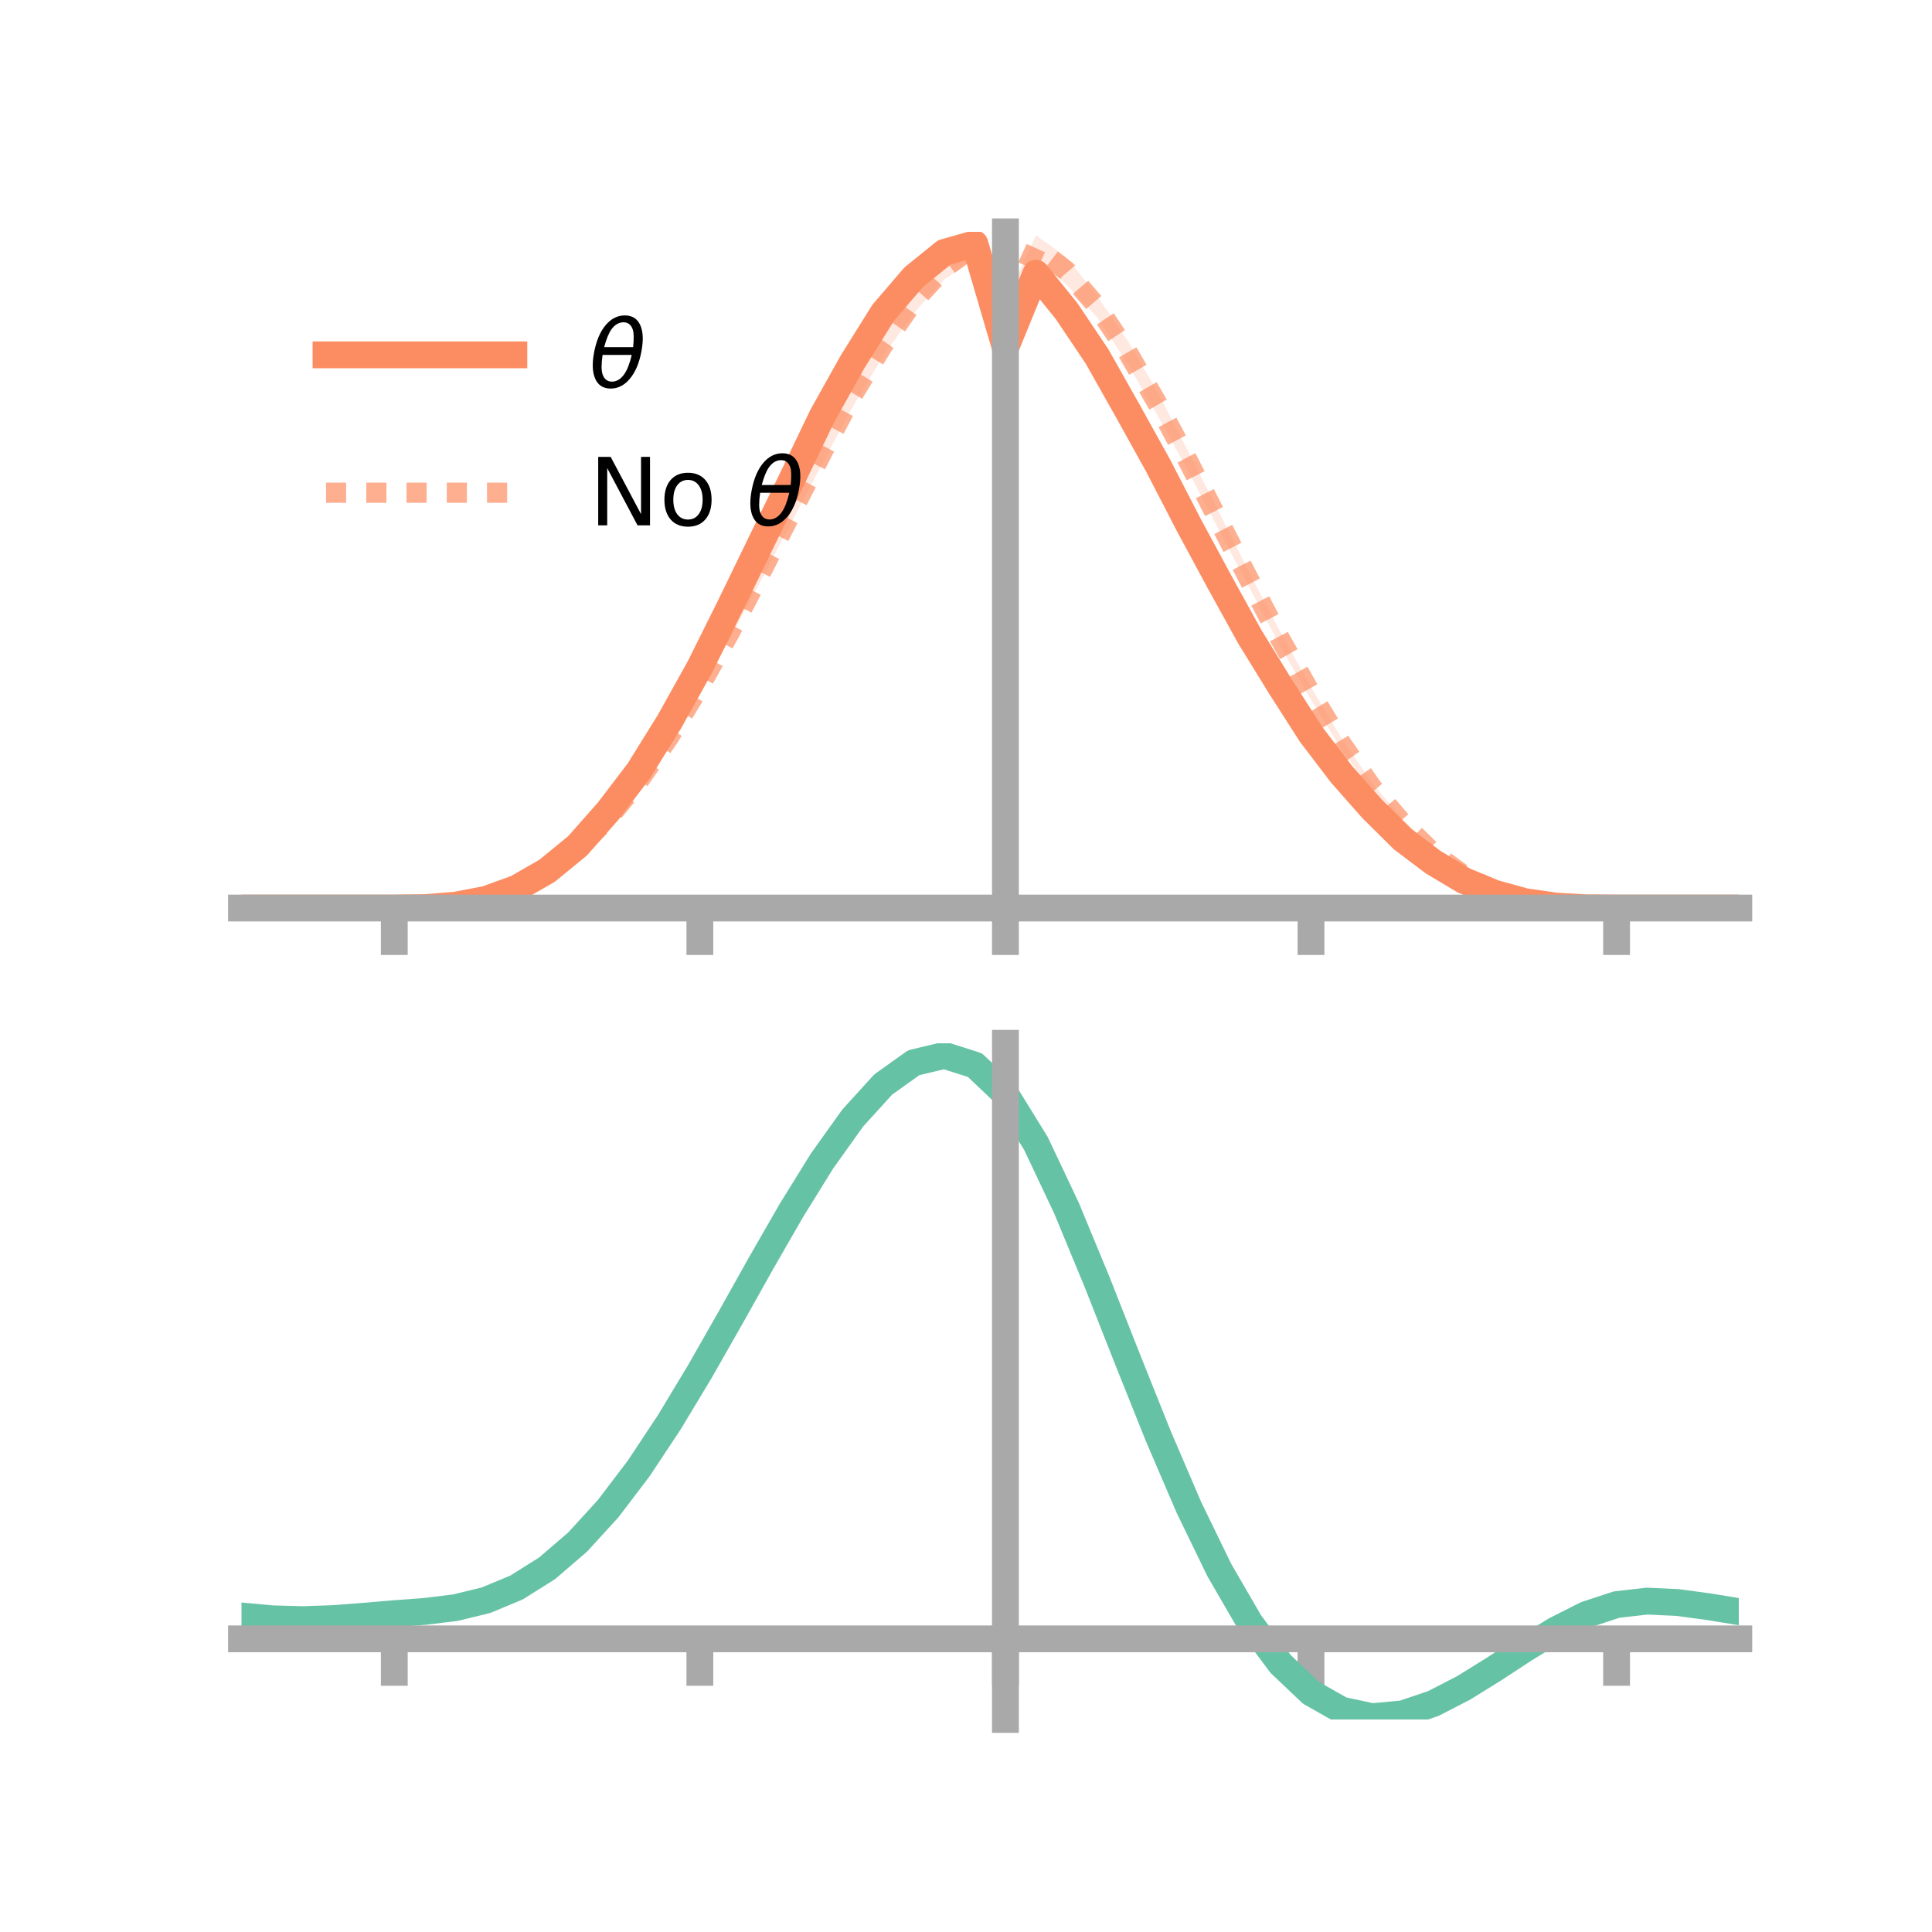 <?xml version="1.0" encoding="utf-8" standalone="no"?>
<!DOCTYPE svg PUBLIC "-//W3C//DTD SVG 1.1//EN"
  "http://www.w3.org/Graphics/SVG/1.1/DTD/svg11.dtd">
<!-- Created with matplotlib (https://matplotlib.org/) -->
<svg height="144pt" version="1.1" viewBox="0 0 144 144" width="144pt" xmlns="http://www.w3.org/2000/svg" xmlns:xlink="http://www.w3.org/1999/xlink">
 <defs>
  <style type="text/css">*{stroke-linecap:butt;stroke-linejoin:round;}</style>
 </defs>
 <g id="figure_1">
  <g id="patch_1">
   <path d="M 0 144 
L 144 144 
L 144 0 
L 0 0 
z
" style="fill:none;"/>
  </g>
  <g id="axes_1">
   <g id="patch_2">
    <path d="M 18 67.68 
L 129.6 67.68 
L 129.6 17.28 
L 18 17.28 
z
" style="fill:none;"/>
   </g>
   <g id="PolyCollection_1">
    <path clip-path="url(#p57e6b71f62)" d="M 18 67.68 
L 18 67.68 
L 20.278 67.68 
L 22.555 67.68 
L 24.833 67.68 
L 27.11 67.68 
L 29.388 67.68 
L 31.665 67.635 
L 33.943 67.429 
L 36.22 66.969 
L 38.498 66.094 
L 40.776 64.728 
L 43.053 62.772 
L 45.331 60.162 
L 47.608 57.113 
L 49.886 53.389 
L 52.163 49.202 
L 54.441 44.492 
L 56.718 39.823 
L 58.996 35.112 
L 61.273 30.246 
L 63.551 26.049 
L 65.829 22.507 
L 68.106 19.83 
L 70.384 18.012 
L 72.661 17.28 
L 74.939 25.102 
L 77.216 19.452 
L 79.494 22.351 
L 81.771 25.67 
L 84.049 29.85 
L 86.327 33.908 
L 88.604 38.481 
L 90.882 42.591 
L 93.159 46.917 
L 95.437 50.602 
L 97.714 54.321 
L 99.992 57.373 
L 102.269 59.974 
L 104.547 62.355 
L 106.824 64.065 
L 109.102 65.487 
L 111.38 66.462 
L 113.657 67.138 
L 115.935 67.499 
L 118.212 67.651 
L 120.49 67.68 
L 122.767 67.68 
L 125.045 67.68 
L 127.322 67.68 
L 129.6 67.68 
L 129.6 67.68 
L 129.6 67.68 
L 127.322 67.68 
L 125.045 67.68 
L 122.767 67.68 
L 120.49 67.68 
L 118.212 67.676 
L 115.935 67.566 
L 113.657 67.265 
L 111.38 66.681 
L 109.102 65.767 
L 106.824 64.464 
L 104.547 62.738 
L 102.269 60.603 
L 99.992 58.048 
L 97.714 55.124 
L 95.437 51.735 
L 93.159 48.024 
L 90.882 44.099 
L 88.604 39.765 
L 86.327 35.525 
L 84.049 31.373 
L 81.771 27.477 
L 79.494 24.017 
L 77.216 21.279 
L 74.939 26.775 
L 72.661 19.057 
L 70.384 19.616 
L 68.106 21.482 
L 65.829 24.114 
L 63.551 27.864 
L 61.273 31.818 
L 58.996 36.452 
L 56.718 41.068 
L 54.441 45.785 
L 52.163 50.239 
L 49.886 54.222 
L 47.608 57.829 
L 45.331 60.747 
L 43.053 63.302 
L 40.776 65.078 
L 38.498 66.328 
L 36.22 67.1 
L 33.943 67.507 
L 31.665 67.664 
L 29.388 67.68 
L 27.11 67.68 
L 24.833 67.68 
L 22.555 67.68 
L 20.278 67.68 
L 18 67.68 
z
" style="fill:#fc8d62;fill-opacity:0.2;"/>
   </g>
   <g id="PolyCollection_2">
    <path clip-path="url(#p57e6b71f62)" d="M 18 67.68 
L 18 67.68 
L 20.278 67.68 
L 22.555 67.68 
L 24.833 67.68 
L 27.11 67.68 
L 29.388 67.68 
L 31.665 67.639 
L 33.943 67.436 
L 36.22 66.971 
L 38.498 66.139 
L 40.776 64.781 
L 43.053 63.032 
L 45.331 60.738 
L 47.608 57.832 
L 49.886 54.507 
L 52.163 50.668 
L 54.441 46.625 
L 56.718 42.075 
L 58.996 37.488 
L 61.273 32.943 
L 63.551 28.577 
L 65.829 24.915 
L 68.106 21.567 
L 70.384 19.147 
L 72.661 17.325 
L 74.939 22.471 
L 77.216 17.545 
L 79.494 19.167 
L 81.771 22.057 
L 84.049 25.382 
L 86.327 29.305 
L 88.604 33.736 
L 90.882 38.224 
L 93.159 42.759 
L 95.437 47.121 
L 97.714 51.205 
L 99.992 55.032 
L 102.269 58.353 
L 104.547 61.026 
L 106.824 63.361 
L 109.102 65.044 
L 111.38 66.292 
L 113.657 67.077 
L 115.935 67.475 
L 118.212 67.651 
L 120.49 67.68 
L 122.767 67.68 
L 125.045 67.68 
L 127.322 67.68 
L 129.6 67.68 
L 129.6 67.68 
L 129.6 67.68 
L 127.322 67.68 
L 125.045 67.68 
L 122.767 67.68 
L 120.49 67.68 
L 118.212 67.671 
L 115.935 67.558 
L 113.657 67.23 
L 111.38 66.489 
L 109.102 65.422 
L 106.824 63.788 
L 104.547 61.681 
L 102.269 59.022 
L 99.992 55.852 
L 97.714 52.159 
L 95.437 48.187 
L 93.159 43.875 
L 90.882 39.572 
L 88.604 35.18 
L 86.327 31.059 
L 84.049 27.119 
L 81.771 23.634 
L 79.494 21.212 
L 77.216 19.382 
L 74.939 24.464 
L 72.661 19.305 
L 70.384 20.822 
L 68.106 23.345 
L 65.829 26.533 
L 63.551 30.325 
L 61.273 34.57 
L 58.996 38.923 
L 56.718 43.276 
L 54.441 47.507 
L 52.163 51.657 
L 49.886 55.335 
L 47.608 58.612 
L 45.331 61.254 
L 43.053 63.469 
L 40.776 65.175 
L 38.498 66.363 
L 36.22 67.126 
L 33.943 67.521 
L 31.665 67.665 
L 29.388 67.68 
L 27.11 67.68 
L 24.833 67.68 
L 22.555 67.68 
L 20.278 67.68 
L 18 67.68 
z
" style="fill:#fc8d62;fill-opacity:0.2;"/>
   </g>
   <g id="matplotlib.axis_1">
    <g id="xtick_1">
     <g id="line2d_1">
      <defs>
       <path d="M 0 0 
L 0 3.5 
" id="m27fbb4066f" style="stroke:#a9a9a9;stroke-width:2;"/>
      </defs>
      <g>
       <use style="fill:#a9a9a9;stroke:#a9a9a9;stroke-width:2;" x="29.388" xlink:href="#m27fbb4066f" y="67.68"/>
      </g>
     </g>
    </g>
    <g id="xtick_2">
     <g id="line2d_2">
      <g>
       <use style="fill:#a9a9a9;stroke:#a9a9a9;stroke-width:2;" x="52.163" xlink:href="#m27fbb4066f" y="67.68"/>
      </g>
     </g>
    </g>
    <g id="xtick_3">
     <g id="line2d_3">
      <g>
       <use style="fill:#a9a9a9;stroke:#a9a9a9;stroke-width:2;" x="74.939" xlink:href="#m27fbb4066f" y="67.68"/>
      </g>
     </g>
    </g>
    <g id="xtick_4">
     <g id="line2d_4">
      <g>
       <use style="fill:#a9a9a9;stroke:#a9a9a9;stroke-width:2;" x="97.714" xlink:href="#m27fbb4066f" y="67.68"/>
      </g>
     </g>
    </g>
    <g id="xtick_5">
     <g id="line2d_5">
      <g>
       <use style="fill:#a9a9a9;stroke:#a9a9a9;stroke-width:2;" x="120.49" xlink:href="#m27fbb4066f" y="67.68"/>
      </g>
     </g>
    </g>
   </g>
   <g id="matplotlib.axis_2"/>
   <g id="line2d_6">
    <path clip-path="url(#p57e6b71f62)" d="M 18 67.68 
L 20.278 67.68 
L 22.555 67.68 
L 24.833 67.68 
L 27.11 67.68 
L 29.388 67.68 
L 31.665 67.649 
L 33.943 67.468 
L 36.22 67.035 
L 38.498 66.211 
L 40.776 64.903 
L 43.053 63.037 
L 45.331 60.455 
L 47.608 57.471 
L 49.886 53.806 
L 52.163 49.72 
L 54.441 45.139 
L 56.718 40.446 
L 58.996 35.782 
L 61.273 31.032 
L 63.551 26.957 
L 65.829 23.311 
L 68.106 20.656 
L 70.384 18.814 
L 72.661 18.168 
L 74.939 25.939 
L 77.216 20.365 
L 79.494 23.184 
L 81.771 26.573 
L 84.049 30.612 
L 86.327 34.716 
L 88.604 39.123 
L 90.882 43.345 
L 93.159 47.47 
L 95.437 51.169 
L 97.714 54.723 
L 99.992 57.711 
L 102.269 60.289 
L 104.547 62.546 
L 106.824 64.265 
L 109.102 65.627 
L 111.38 66.572 
L 113.657 67.202 
L 115.935 67.532 
L 118.212 67.664 
L 120.49 67.68 
L 122.767 67.68 
L 125.045 67.68 
L 127.322 67.68 
L 129.6 67.68 
" style="fill:none;stroke:#fc8d62;stroke-linecap:square;stroke-width:2;"/>
   </g>
   <g id="line2d_7">
    <path clip-path="url(#p57e6b71f62)" d="M 18 67.68 
L 20.278 67.68 
L 22.555 67.68 
L 24.833 67.68 
L 27.11 67.68 
L 29.388 67.68 
L 31.665 67.652 
L 33.943 67.478 
L 36.22 67.048 
L 38.498 66.251 
L 40.776 64.978 
L 43.053 63.251 
L 45.331 60.996 
L 47.608 58.222 
L 49.886 54.921 
L 52.163 51.163 
L 54.441 47.066 
L 56.718 42.676 
L 58.996 38.206 
L 61.273 33.757 
L 63.551 29.451 
L 65.829 25.724 
L 68.106 22.456 
L 70.384 19.984 
L 72.661 18.315 
L 74.939 23.468 
L 77.216 18.464 
L 79.494 20.19 
L 81.771 22.845 
L 84.049 26.251 
L 86.327 30.182 
L 88.604 34.458 
L 90.882 38.898 
L 93.159 43.317 
L 95.437 47.654 
L 97.714 51.682 
L 99.992 55.442 
L 102.269 58.687 
L 104.547 61.354 
L 106.824 63.574 
L 109.102 65.233 
L 111.38 66.391 
L 113.657 67.153 
L 115.935 67.517 
L 118.212 67.661 
L 120.49 67.68 
L 122.767 67.68 
L 125.045 67.68 
L 127.322 67.68 
L 129.6 67.68 
" style="fill:none;stroke:#fc8d62;stroke-dasharray:1.5,1.5;stroke-dashoffset:0;stroke-opacity:0.7;stroke-width:1.5;"/>
   </g>
   <g id="patch_3">
    <path d="M 74.939 67.68 
L 74.939 17.28 
" style="fill:none;stroke:#a9a9a9;stroke-linecap:square;stroke-linejoin:miter;stroke-width:2;"/>
   </g>
   <g id="patch_4">
    <path d="M 129.6 67.68 
L 129.6 17.28 
" style="fill:none;"/>
   </g>
   <g id="patch_5">
    <path d="M 18 67.68 
L 129.6 67.68 
" style="fill:none;stroke:#a9a9a9;stroke-linecap:square;stroke-linejoin:miter;stroke-width:2;"/>
   </g>
   <g id="patch_6">
    <path d="M 18 17.28 
L 129.6 17.28 
" style="fill:none;"/>
   </g>
   <g id="legend_1">
    <g id="line2d_8">
     <path d="M 24.3 26.449 
L 38.3 26.449 
" style="fill:none;stroke:#fc8d62;stroke-linecap:square;stroke-width:2;"/>
    </g>
    <g id="line2d_9"/>
    <g id="text_1">
     <!-- $\theta$ -->
     <g transform="translate(43.9 28.899)scale(0.07 -0.07)">
      <defs>
       <path d="M 45.516 34.672 
L 14.453 34.672 
Q 12.359 20.062 14.5 13.875 
Q 17.188 6.25 24.469 6.25 
Q 31.781 6.25 37.359 13.922 
Q 42.234 20.656 45.516 34.672 
z
M 47.016 42.969 
Q 48.344 56.844 46.625 61.719 
Q 43.953 69.438 36.766 69.438 
Q 29.297 69.438 23.828 61.812 
Q 19.531 55.672 16.156 42.969 
z
M 38.188 76.766 
Q 49.906 76.766 54.594 66.406 
Q 59.281 56.109 55.719 37.844 
Q 52.203 19.625 43.453 9.281 
Q 34.766 -1.125 23.047 -1.125 
Q 11.281 -1.125 6.641 9.281 
Q 2 19.625 5.516 37.844 
Q 9.078 56.109 17.719 66.406 
Q 26.422 76.766 38.188 76.766 
z
" id="DejaVuSans-Oblique-952"/>
      </defs>
      <use transform="translate(0 0.234)" xlink:href="#DejaVuSans-Oblique-952"/>
     </g>
    </g>
    <g id="line2d_10">
     <path d="M 24.3 36.724 
L 38.3 36.724 
" style="fill:none;stroke:#fc8d62;stroke-dasharray:1.5,1.5;stroke-dashoffset:0;stroke-opacity:0.7;stroke-width:1.5;"/>
    </g>
    <g id="line2d_11"/>
    <g id="text_2">
     <!-- No $\theta$ -->
     <g transform="translate(43.9 39.174)scale(0.07 -0.07)">
      <defs>
       <path d="M 9.812 72.906 
L 23.094 72.906 
L 55.422 11.922 
L 55.422 72.906 
L 64.984 72.906 
L 64.984 0 
L 51.703 0 
L 19.391 60.984 
L 19.391 0 
L 9.812 0 
z
" id="DejaVuSans-78"/>
       <path d="M 30.609 48.391 
Q 23.391 48.391 19.188 42.75 
Q 14.984 37.109 14.984 27.297 
Q 14.984 17.484 19.156 11.844 
Q 23.344 6.203 30.609 6.203 
Q 37.797 6.203 41.984 11.859 
Q 46.188 17.531 46.188 27.297 
Q 46.188 37.016 41.984 42.703 
Q 37.797 48.391 30.609 48.391 
z
M 30.609 56 
Q 42.328 56 49.016 48.375 
Q 55.719 40.766 55.719 27.297 
Q 55.719 13.875 49.016 6.219 
Q 42.328 -1.422 30.609 -1.422 
Q 18.844 -1.422 12.172 6.219 
Q 5.516 13.875 5.516 27.297 
Q 5.516 40.766 12.172 48.375 
Q 18.844 56 30.609 56 
z
" id="DejaVuSans-111"/>
       <path id="DejaVuSans-32"/>
      </defs>
      <use transform="translate(0 0.234)" xlink:href="#DejaVuSans-78"/>
      <use transform="translate(74.805 0.234)" xlink:href="#DejaVuSans-111"/>
      <use transform="translate(135.986 0.234)" xlink:href="#DejaVuSans-32"/>
      <use transform="translate(167.773 0.234)" xlink:href="#DejaVuSans-Oblique-952"/>
     </g>
    </g>
   </g>
  </g>
  <g id="axes_2">
   <g id="patch_7">
    <path d="M 18 128.16 
L 129.6 128.16 
L 129.6 77.76 
L 18 77.76 
z
" style="fill:none;"/>
   </g>
   <g id="PolyCollection_3">
    <path clip-path="url(#p8ae66970bd)" d="M 18 120.483 
L 18 120.408 
L 20.278 120.626 
L 22.555 120.689 
L 24.833 120.604 
L 27.11 120.421 
L 29.388 120.218 
L 31.665 120.045 
L 33.943 119.76 
L 36.22 119.202 
L 38.498 118.242 
L 40.776 116.79 
L 43.053 114.795 
L 45.331 112.249 
L 47.608 109.184 
L 49.886 105.668 
L 52.163 101.801 
L 54.441 97.714 
L 56.718 93.56 
L 58.996 89.515 
L 61.273 85.767 
L 63.551 82.515 
L 65.829 79.963 
L 68.106 78.312 
L 70.384 77.76 
L 72.661 78.496 
L 74.939 80.691 
L 77.216 84.431 
L 79.494 89.318 
L 81.771 94.902 
L 84.049 100.765 
L 86.327 106.541 
L 88.604 111.93 
L 90.882 116.696 
L 93.159 120.676 
L 95.437 123.772 
L 97.714 125.954 
L 99.992 127.251 
L 102.269 127.741 
L 104.547 127.539 
L 106.824 126.783 
L 109.102 125.628 
L 111.38 124.236 
L 113.657 122.772 
L 115.935 121.395 
L 118.212 120.258 
L 120.49 119.513 
L 122.767 119.257 
L 125.045 119.369 
L 127.322 119.687 
L 129.6 120.07 
L 129.6 120.172 
L 129.6 120.172 
L 127.322 119.815 
L 125.045 119.518 
L 122.767 119.418 
L 120.49 119.681 
L 118.212 120.435 
L 115.935 121.598 
L 113.657 123.019 
L 111.38 124.534 
L 109.102 125.973 
L 106.824 127.166 
L 104.547 127.946 
L 102.269 128.16 
L 99.992 127.676 
L 97.714 126.392 
L 95.437 124.248 
L 93.159 121.225 
L 90.882 117.357 
L 88.604 112.733 
L 86.327 107.506 
L 84.049 101.901 
L 81.771 96.209 
L 79.494 90.783 
L 77.216 86.033 
L 74.939 82.399 
L 72.661 80.274 
L 70.384 79.565 
L 68.106 80.103 
L 65.829 81.7 
L 63.551 84.162 
L 61.273 87.29 
L 58.996 90.889 
L 56.718 94.767 
L 54.441 98.742 
L 52.163 102.65 
L 49.886 106.344 
L 47.608 109.703 
L 45.331 112.634 
L 43.053 115.075 
L 40.776 116.997 
L 38.498 118.406 
L 36.22 119.344 
L 33.943 119.891 
L 31.665 120.166 
L 29.388 120.329 
L 27.11 120.516 
L 24.833 120.679 
L 22.555 120.747 
L 20.278 120.684 
L 18 120.483 
z
" style="fill:#66c2a5;fill-opacity:0.2;"/>
   </g>
   <g id="matplotlib.axis_3">
    <g id="xtick_6">
     <g id="line2d_12">
      <g>
       <use style="fill:#a9a9a9;stroke:#a9a9a9;stroke-width:2;" x="29.388" xlink:href="#m27fbb4066f" y="122.15"/>
      </g>
     </g>
    </g>
    <g id="xtick_7">
     <g id="line2d_13">
      <g>
       <use style="fill:#a9a9a9;stroke:#a9a9a9;stroke-width:2;" x="52.163" xlink:href="#m27fbb4066f" y="122.15"/>
      </g>
     </g>
    </g>
    <g id="xtick_8">
     <g id="line2d_14">
      <g>
       <use style="fill:#a9a9a9;stroke:#a9a9a9;stroke-width:2;" x="74.939" xlink:href="#m27fbb4066f" y="122.15"/>
      </g>
     </g>
    </g>
    <g id="xtick_9">
     <g id="line2d_15">
      <g>
       <use style="fill:#a9a9a9;stroke:#a9a9a9;stroke-width:2;" x="97.714" xlink:href="#m27fbb4066f" y="122.15"/>
      </g>
     </g>
    </g>
    <g id="xtick_10">
     <g id="line2d_16">
      <g>
       <use style="fill:#a9a9a9;stroke:#a9a9a9;stroke-width:2;" x="120.49" xlink:href="#m27fbb4066f" y="122.15"/>
      </g>
     </g>
    </g>
   </g>
   <g id="matplotlib.axis_4"/>
   <g id="line2d_17">
    <path clip-path="url(#p8ae66970bd)" d="M 18 120.446 
L 20.278 120.655 
L 22.555 120.718 
L 24.833 120.641 
L 27.11 120.468 
L 29.388 120.273 
L 31.665 120.106 
L 33.943 119.826 
L 36.22 119.273 
L 38.498 118.324 
L 40.776 116.894 
L 43.053 114.935 
L 45.331 112.442 
L 47.608 109.444 
L 49.886 106.006 
L 52.163 102.226 
L 54.441 98.228 
L 56.718 94.164 
L 58.996 90.202 
L 61.273 86.529 
L 63.551 83.339 
L 65.829 80.832 
L 68.106 79.208 
L 70.384 78.663 
L 72.661 79.385 
L 74.939 81.545 
L 77.216 85.232 
L 79.494 90.051 
L 81.771 95.556 
L 84.049 101.333 
L 86.327 107.024 
L 88.604 112.331 
L 90.882 117.027 
L 93.159 120.95 
L 95.437 124.01 
L 97.714 126.173 
L 99.992 127.463 
L 102.269 127.951 
L 104.547 127.742 
L 106.824 126.974 
L 109.102 125.8 
L 111.38 124.385 
L 113.657 122.895 
L 115.935 121.497 
L 118.212 120.347 
L 120.49 119.597 
L 122.767 119.337 
L 125.045 119.443 
L 127.322 119.751 
L 129.6 120.121 
" style="fill:none;stroke:#66c2a5;stroke-linecap:square;stroke-width:2;"/>
   </g>
   <g id="patch_8">
    <path d="M 74.939 128.16 
L 74.939 77.76 
" style="fill:none;stroke:#a9a9a9;stroke-linecap:square;stroke-linejoin:miter;stroke-width:2;"/>
   </g>
   <g id="patch_9">
    <path d="M 129.6 128.16 
L 129.6 77.76 
" style="fill:none;"/>
   </g>
   <g id="patch_10">
    <path d="M 18 122.15 
L 129.6 122.15 
" style="fill:none;stroke:#a9a9a9;stroke-linecap:square;stroke-linejoin:miter;stroke-width:2;"/>
   </g>
   <g id="patch_11">
    <path d="M 18 77.76 
L 129.6 77.76 
" style="fill:none;"/>
   </g>
  </g>
 </g>
 <defs>
  <clipPath id="p57e6b71f62">
   <rect height="50.4" width="111.6" x="18" y="17.28"/>
  </clipPath>
  <clipPath id="p8ae66970bd">
   <rect height="50.4" width="111.6" x="18" y="77.76"/>
  </clipPath>
 </defs>
</svg>

